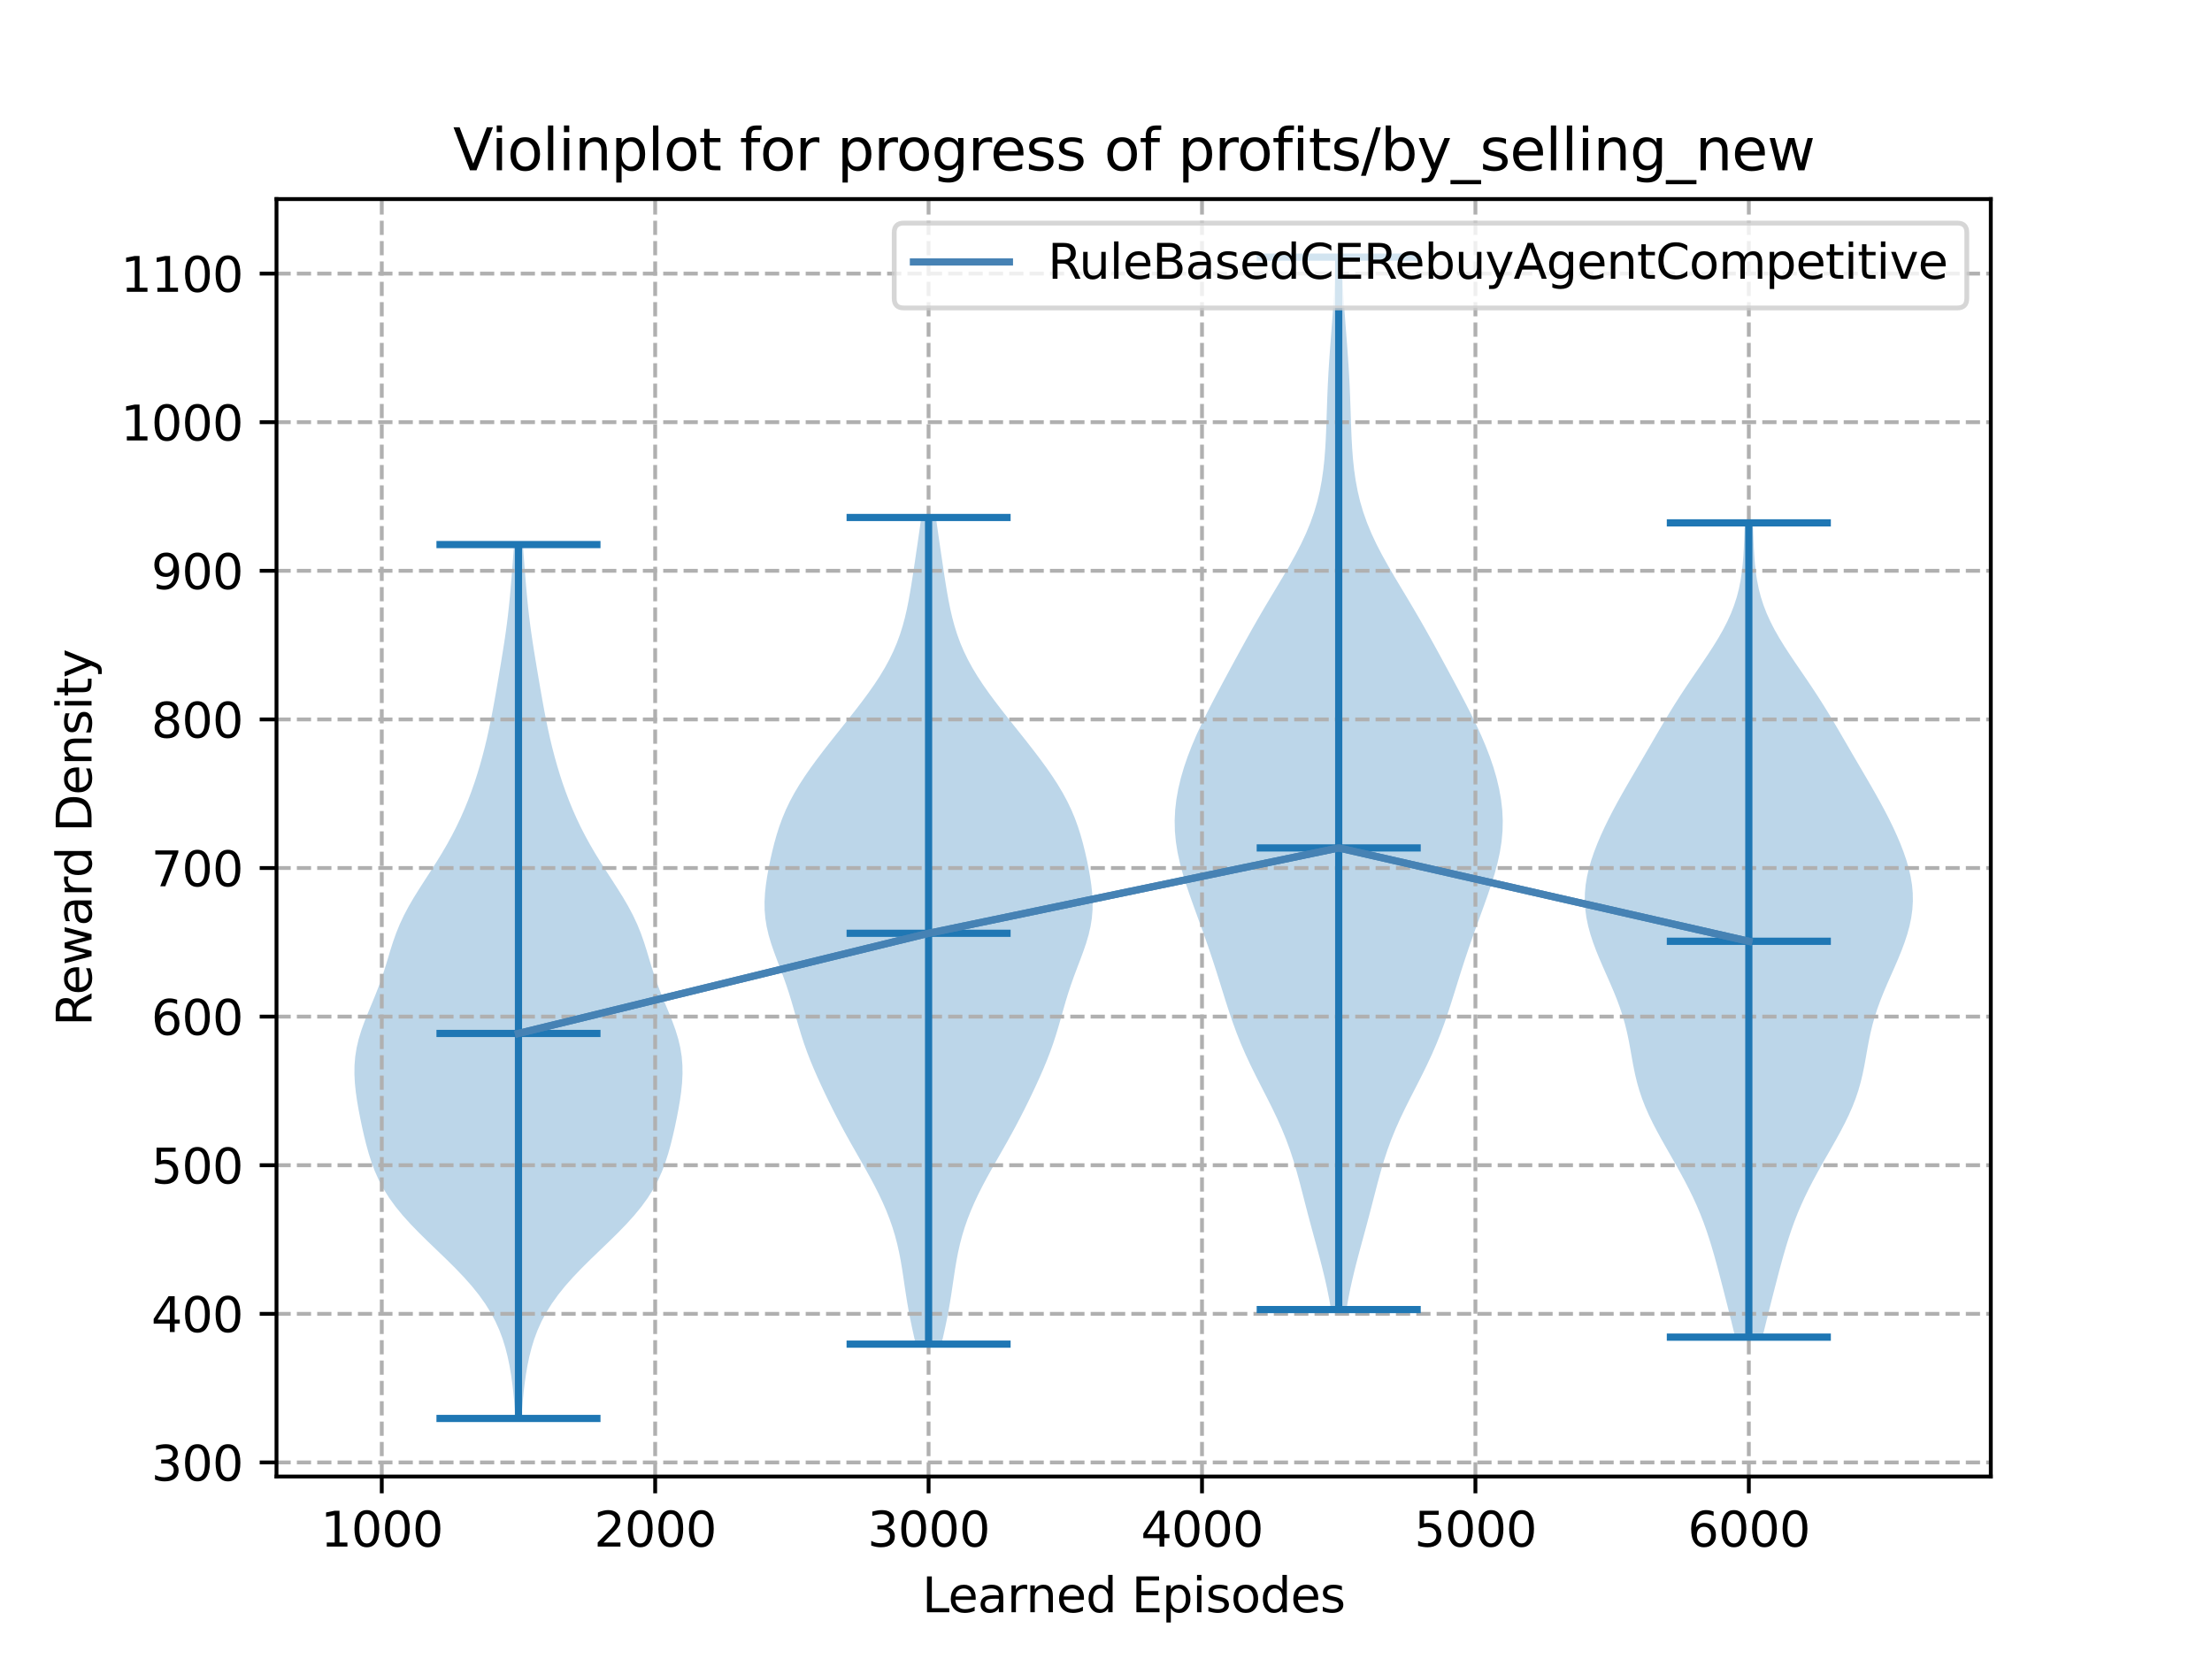 <?xml version="1.0" encoding="utf-8" standalone="no"?>
<!DOCTYPE svg PUBLIC "-//W3C//DTD SVG 1.1//EN"
  "http://www.w3.org/Graphics/SVG/1.1/DTD/svg11.dtd">
<svg xmlns:xlink="http://www.w3.org/1999/xlink" width="460.8pt" height="345.6pt" viewBox="0 0 460.8 345.6" xmlns="http://www.w3.org/2000/svg" version="1.1">
 <defs>
  <style type="text/css">*{stroke-linejoin: round; stroke-linecap: butt}</style>
 </defs>
 <g id="figure_1">
  <g id="patch_1">
   <path d="M 0 345.6 
L 460.8 345.6 
L 460.8 0 
L 0 0 
z
" style="fill: #ffffff"/>
  </g>
  <g id="axes_1">
   <g id="patch_2">
    <path d="M 57.6 307.584 
L 414.72 307.584 
L 414.72 41.472 
L 57.6 41.472 
z
" style="fill: #ffffff"/>
   </g>
   <g id="PolyCollection_1">
    <path d="M 108.624 295.488 
L 107.39 295.488 
L 107.26 293.649 
L 107.107 291.81 
L 106.925 289.971 
L 106.707 288.133 
L 106.446 286.294 
L 106.131 284.455 
L 105.748 282.616 
L 105.281 280.777 
L 104.713 278.938 
L 104.026 277.099 
L 103.199 275.261 
L 102.219 273.422 
L 101.073 271.583 
L 99.757 269.744 
L 98.277 267.905 
L 96.646 266.066 
L 94.888 264.227 
L 93.035 262.389 
L 91.13 260.55 
L 89.217 258.711 
L 87.344 256.872 
L 85.556 255.033 
L 83.893 253.194 
L 82.386 251.355 
L 81.053 249.517 
L 79.9 247.678 
L 78.92 245.839 
L 78.096 244 
L 77.404 242.161 
L 76.815 240.322 
L 76.305 238.483 
L 75.849 236.645 
L 75.432 234.806 
L 75.047 232.967 
L 74.692 231.128 
L 74.377 229.289 
L 74.116 227.45 
L 73.927 225.611 
L 73.833 223.773 
L 73.852 221.934 
L 74.003 220.095 
L 74.295 218.256 
L 74.729 216.417 
L 75.291 214.578 
L 75.958 212.739 
L 76.695 210.901 
L 77.461 209.062 
L 78.217 207.223 
L 78.931 205.384 
L 79.587 203.545 
L 80.186 201.706 
L 80.745 199.867 
L 81.298 198.029 
L 81.882 196.19 
L 82.535 194.351 
L 83.286 192.512 
L 84.149 190.673 
L 85.123 188.834 
L 86.194 186.995 
L 87.337 185.157 
L 88.519 183.318 
L 89.71 181.479 
L 90.883 179.64 
L 92.014 177.801 
L 93.089 175.962 
L 94.1 174.123 
L 95.043 172.285 
L 95.919 170.446 
L 96.731 168.607 
L 97.483 166.768 
L 98.179 164.929 
L 98.824 163.09 
L 99.423 161.251 
L 99.978 159.413 
L 100.493 157.574 
L 100.97 155.735 
L 101.413 153.896 
L 101.823 152.057 
L 102.205 150.218 
L 102.564 148.379 
L 102.904 146.541 
L 103.232 144.702 
L 103.551 142.863 
L 103.865 141.024 
L 104.176 139.185 
L 104.482 137.346 
L 104.781 135.507 
L 105.068 133.669 
L 105.339 131.83 
L 105.589 129.991 
L 105.816 128.152 
L 106.02 126.313 
L 106.204 124.474 
L 106.37 122.635 
L 106.525 120.797 
L 106.671 118.958 
L 106.814 117.119 
L 106.955 115.28 
L 107.094 113.441 
L 108.92 113.441 
L 108.92 113.441 
L 109.059 115.28 
L 109.2 117.119 
L 109.343 118.958 
L 109.489 120.797 
L 109.643 122.635 
L 109.81 124.474 
L 109.993 126.313 
L 110.198 128.152 
L 110.425 129.991 
L 110.675 131.83 
L 110.946 133.669 
L 111.233 135.507 
L 111.532 137.346 
L 111.838 139.185 
L 112.149 141.024 
L 112.463 142.863 
L 112.782 144.702 
L 113.11 146.541 
L 113.45 148.379 
L 113.809 150.218 
L 114.191 152.057 
L 114.601 153.896 
L 115.044 155.735 
L 115.521 157.574 
L 116.036 159.413 
L 116.591 161.251 
L 117.189 163.09 
L 117.835 164.929 
L 118.531 166.768 
L 119.283 168.607 
L 120.095 170.446 
L 120.971 172.285 
L 121.914 174.123 
L 122.925 175.962 
L 124 177.801 
L 125.131 179.64 
L 126.303 181.479 
L 127.495 183.318 
L 128.677 185.157 
L 129.82 186.995 
L 130.891 188.834 
L 131.865 190.673 
L 132.728 192.512 
L 133.479 194.351 
L 134.132 196.19 
L 134.716 198.029 
L 135.268 199.867 
L 135.828 201.706 
L 136.427 203.545 
L 137.083 205.384 
L 137.797 207.223 
L 138.553 209.062 
L 139.319 210.901 
L 140.056 212.739 
L 140.723 214.578 
L 141.285 216.417 
L 141.719 218.256 
L 142.011 220.095 
L 142.161 221.934 
L 142.181 223.773 
L 142.086 225.611 
L 141.898 227.45 
L 141.637 229.289 
L 141.322 231.128 
L 140.967 232.967 
L 140.582 234.806 
L 140.165 236.645 
L 139.709 238.483 
L 139.198 240.322 
L 138.61 242.161 
L 137.918 244 
L 137.094 245.839 
L 136.114 247.678 
L 134.961 249.517 
L 133.628 251.355 
L 132.121 253.194 
L 130.458 255.033 
L 128.67 256.872 
L 126.797 258.711 
L 124.884 260.55 
L 122.978 262.389 
L 121.126 264.227 
L 119.368 266.066 
L 117.737 267.905 
L 116.256 269.744 
L 114.941 271.583 
L 113.795 273.422 
L 112.814 275.261 
L 111.988 277.099 
L 111.3 278.938 
L 110.733 280.777 
L 110.266 282.616 
L 109.883 284.455 
L 109.568 286.294 
L 109.306 288.133 
L 109.089 289.971 
L 108.907 291.81 
L 108.754 293.649 
L 108.624 295.488 
z
" clip-path="url(#p9220937cbc)" style="fill: #1f77b4; fill-opacity: 0.3"/>
   </g>
   <g id="PolyCollection_2">
    <path d="M 196.127 280.003 
L 190.757 280.003 
L 190.366 278.264 
L 189.983 276.524 
L 189.622 274.785 
L 189.287 273.046 
L 188.982 271.306 
L 188.703 269.567 
L 188.443 267.827 
L 188.188 266.088 
L 187.923 264.349 
L 187.631 262.609 
L 187.295 260.87 
L 186.903 259.13 
L 186.444 257.391 
L 185.911 255.652 
L 185.303 253.912 
L 184.619 252.173 
L 183.863 250.433 
L 183.041 248.694 
L 182.161 246.955 
L 181.232 245.215 
L 180.267 243.476 
L 179.281 241.736 
L 178.288 239.997 
L 177.301 238.258 
L 176.331 236.518 
L 175.385 234.779 
L 174.467 233.039 
L 173.577 231.3 
L 172.713 229.561 
L 171.872 227.821 
L 171.055 226.082 
L 170.263 224.342 
L 169.504 222.603 
L 168.784 220.864 
L 168.112 219.124 
L 167.492 217.385 
L 166.923 215.645 
L 166.397 213.906 
L 165.899 212.167 
L 165.41 210.427 
L 164.908 208.688 
L 164.376 206.949 
L 163.803 205.209 
L 163.185 203.47 
L 162.535 201.73 
L 161.872 199.991 
L 161.226 198.252 
L 160.629 196.512 
L 160.115 194.773 
L 159.711 193.033 
L 159.433 191.294 
L 159.287 189.555 
L 159.268 187.815 
L 159.362 186.076 
L 159.549 184.336 
L 159.807 182.597 
L 160.119 180.858 
L 160.474 179.118 
L 160.866 177.379 
L 161.301 175.639 
L 161.789 173.9 
L 162.344 172.161 
L 162.981 170.421 
L 163.712 168.682 
L 164.544 166.942 
L 165.481 165.203 
L 166.517 163.464 
L 167.644 161.724 
L 168.849 159.985 
L 170.118 158.245 
L 171.437 156.506 
L 172.79 154.767 
L 174.166 153.027 
L 175.552 151.288 
L 176.934 149.548 
L 178.299 147.809 
L 179.631 146.07 
L 180.916 144.33 
L 182.137 142.591 
L 183.278 140.851 
L 184.326 139.112 
L 185.274 137.373 
L 186.116 135.633 
L 186.852 133.894 
L 187.49 132.154 
L 188.037 130.415 
L 188.505 128.676 
L 188.909 126.936 
L 189.261 125.197 
L 189.576 123.458 
L 189.865 121.718 
L 190.138 119.979 
L 190.401 118.239 
L 190.66 116.5 
L 190.916 114.761 
L 191.172 113.021 
L 191.424 111.282 
L 191.673 109.542 
L 191.913 107.803 
L 194.971 107.803 
L 194.971 107.803 
L 195.212 109.542 
L 195.46 111.282 
L 195.713 113.021 
L 195.968 114.761 
L 196.225 116.5 
L 196.484 118.239 
L 196.747 119.979 
L 197.019 121.718 
L 197.308 123.458 
L 197.623 125.197 
L 197.976 126.936 
L 198.38 128.676 
L 198.848 130.415 
L 199.395 132.154 
L 200.032 133.894 
L 200.769 135.633 
L 201.611 137.373 
L 202.558 139.112 
L 203.607 140.851 
L 204.748 142.591 
L 205.968 144.33 
L 207.253 146.07 
L 208.586 147.809 
L 209.951 149.548 
L 211.333 151.288 
L 212.718 153.027 
L 214.094 154.767 
L 215.448 156.506 
L 216.766 158.245 
L 218.036 159.985 
L 219.241 161.724 
L 220.368 163.464 
L 221.404 165.203 
L 222.34 166.942 
L 223.173 168.682 
L 223.904 170.421 
L 224.54 172.161 
L 225.095 173.9 
L 225.583 175.639 
L 226.018 177.379 
L 226.411 179.118 
L 226.765 180.858 
L 227.077 182.597 
L 227.336 184.336 
L 227.523 186.076 
L 227.616 187.815 
L 227.598 189.555 
L 227.452 191.294 
L 227.174 193.033 
L 226.769 194.773 
L 226.255 196.512 
L 225.659 198.252 
L 225.013 199.991 
L 224.35 201.73 
L 223.699 203.47 
L 223.082 205.209 
L 222.508 206.949 
L 221.976 208.688 
L 221.475 210.427 
L 220.986 212.167 
L 220.488 213.906 
L 219.962 215.645 
L 219.392 217.385 
L 218.772 219.124 
L 218.1 220.864 
L 217.381 222.603 
L 216.621 224.342 
L 215.83 226.082 
L 215.012 227.821 
L 214.172 229.561 
L 213.307 231.3 
L 212.417 233.039 
L 211.5 234.779 
L 210.554 236.518 
L 209.584 238.258 
L 208.597 239.997 
L 207.603 241.736 
L 206.617 243.476 
L 205.653 245.215 
L 204.724 246.955 
L 203.843 248.694 
L 203.021 250.433 
L 202.265 252.173 
L 201.582 253.912 
L 200.973 255.652 
L 200.441 257.391 
L 199.982 259.13 
L 199.589 260.87 
L 199.254 262.609 
L 198.961 264.349 
L 198.696 266.088 
L 198.441 267.827 
L 198.181 269.567 
L 197.903 271.306 
L 197.598 273.046 
L 197.263 274.785 
L 196.901 276.524 
L 196.519 278.264 
L 196.127 280.003 
z
" clip-path="url(#p9220937cbc)" style="fill: #1f77b4; fill-opacity: 0.3"/>
   </g>
   <g id="PolyCollection_3">
    <path d="M 280.476 272.803 
L 277.28 272.803 
L 276.889 270.589 
L 276.444 268.374 
L 275.948 266.16 
L 275.408 263.945 
L 274.834 261.731 
L 274.238 259.516 
L 273.633 257.302 
L 273.033 255.087 
L 272.444 252.873 
L 271.868 250.658 
L 271.298 248.444 
L 270.72 246.229 
L 270.114 244.015 
L 269.458 241.8 
L 268.732 239.586 
L 267.921 237.371 
L 267.018 235.157 
L 266.028 232.942 
L 264.966 230.728 
L 263.853 228.513 
L 262.718 226.299 
L 261.593 224.084 
L 260.503 221.87 
L 259.471 219.655 
L 258.51 217.441 
L 257.625 215.226 
L 256.81 213.012 
L 256.053 210.797 
L 255.337 208.583 
L 254.644 206.368 
L 253.955 204.154 
L 253.255 201.939 
L 252.535 199.725 
L 251.789 197.51 
L 251.018 195.296 
L 250.225 193.081 
L 249.42 190.867 
L 248.615 188.652 
L 247.828 186.438 
L 247.08 184.223 
L 246.395 182.009 
L 245.797 179.794 
L 245.311 177.58 
L 244.959 175.365 
L 244.753 173.151 
L 244.704 170.936 
L 244.81 168.722 
L 245.066 166.507 
L 245.464 164.293 
L 245.991 162.078 
L 246.638 159.864 
L 247.394 157.649 
L 248.249 155.435 
L 249.192 153.22 
L 250.21 151.006 
L 251.291 148.791 
L 252.42 146.577 
L 253.58 144.362 
L 254.761 142.148 
L 255.953 139.933 
L 257.152 137.719 
L 258.359 135.504 
L 259.578 133.29 
L 260.817 131.075 
L 262.081 128.861 
L 263.374 126.646 
L 264.691 124.432 
L 266.02 122.217 
L 267.342 120.003 
L 268.633 117.788 
L 269.866 115.574 
L 271.013 113.359 
L 272.052 111.145 
L 272.968 108.93 
L 273.753 106.716 
L 274.406 104.501 
L 274.935 102.287 
L 275.35 100.072 
L 275.667 97.858 
L 275.903 95.643 
L 276.073 93.429 
L 276.196 91.214 
L 276.287 89 
L 276.362 86.785 
L 276.434 84.571 
L 276.514 82.356 
L 276.609 80.142 
L 276.724 77.927 
L 276.859 75.713 
L 277.011 73.498 
L 277.175 71.284 
L 277.346 69.069 
L 277.516 66.855 
L 277.68 64.64 
L 277.834 62.426 
L 277.975 60.211 
L 278.103 57.997 
L 278.218 55.782 
L 278.32 53.568 
L 279.436 53.568 
L 279.436 53.568 
L 279.538 55.782 
L 279.652 57.997 
L 279.78 60.211 
L 279.922 62.426 
L 280.076 64.64 
L 280.24 66.855 
L 280.41 69.069 
L 280.58 71.284 
L 280.744 73.498 
L 280.896 75.713 
L 281.031 77.927 
L 281.146 80.142 
L 281.241 82.356 
L 281.321 84.571 
L 281.393 86.785 
L 281.468 89 
L 281.56 91.214 
L 281.682 93.429 
L 281.853 95.643 
L 282.088 97.858 
L 282.405 100.072 
L 282.821 102.287 
L 283.349 104.501 
L 284.003 106.716 
L 284.787 108.93 
L 285.703 111.145 
L 286.743 113.359 
L 287.89 115.574 
L 289.122 117.788 
L 290.413 120.003 
L 291.736 122.217 
L 293.065 124.432 
L 294.381 126.646 
L 295.674 128.861 
L 296.939 131.075 
L 298.178 133.29 
L 299.397 135.504 
L 300.603 137.719 
L 301.802 139.933 
L 302.994 142.148 
L 304.175 144.362 
L 305.336 146.577 
L 306.464 148.791 
L 307.545 151.006 
L 308.564 153.22 
L 309.506 155.435 
L 310.361 157.649 
L 311.117 159.864 
L 311.764 162.078 
L 312.292 164.293 
L 312.689 166.507 
L 312.946 168.722 
L 313.052 170.936 
L 313.002 173.151 
L 312.797 175.365 
L 312.444 177.58 
L 311.958 179.794 
L 311.361 182.009 
L 310.675 184.223 
L 309.927 186.438 
L 309.14 188.652 
L 308.336 190.867 
L 307.53 193.081 
L 306.738 195.296 
L 305.966 197.51 
L 305.22 199.725 
L 304.5 201.939 
L 303.801 204.154 
L 303.112 206.368 
L 302.418 208.583 
L 301.702 210.797 
L 300.946 213.012 
L 300.131 215.226 
L 299.245 217.441 
L 298.285 219.655 
L 297.253 221.87 
L 296.163 224.084 
L 295.037 226.299 
L 293.903 228.513 
L 292.79 230.728 
L 291.727 232.942 
L 290.737 235.157 
L 289.834 237.371 
L 289.023 239.586 
L 288.297 241.8 
L 287.641 244.015 
L 287.036 246.229 
L 286.458 248.444 
L 285.887 250.658 
L 285.311 252.873 
L 284.722 255.087 
L 284.122 257.302 
L 283.518 259.516 
L 282.922 261.731 
L 282.347 263.945 
L 281.807 266.16 
L 281.311 268.374 
L 280.866 270.589 
L 280.476 272.803 
z
" clip-path="url(#p9220937cbc)" style="fill: #1f77b4; fill-opacity: 0.3"/>
   </g>
   <g id="PolyCollection_4">
    <path d="M 367.158 278.55 
L 361.468 278.55 
L 361.057 276.837 
L 360.636 275.123 
L 360.208 273.41 
L 359.775 271.697 
L 359.339 269.983 
L 358.901 268.27 
L 358.457 266.556 
L 358.007 264.843 
L 357.545 263.13 
L 357.068 261.416 
L 356.567 259.703 
L 356.036 257.989 
L 355.467 256.276 
L 354.851 254.563 
L 354.183 252.849 
L 353.459 251.136 
L 352.678 249.422 
L 351.843 247.709 
L 350.958 245.996 
L 350.033 244.282 
L 349.077 242.569 
L 348.103 240.855 
L 347.124 239.142 
L 346.157 237.429 
L 345.219 235.715 
L 344.325 234.002 
L 343.494 232.288 
L 342.74 230.575 
L 342.072 228.862 
L 341.495 227.148 
L 341.008 225.435 
L 340.598 223.721 
L 340.249 222.008 
L 339.937 220.295 
L 339.635 218.581 
L 339.317 216.868 
L 338.959 215.154 
L 338.543 213.441 
L 338.057 211.728 
L 337.497 210.014 
L 336.867 208.301 
L 336.179 206.587 
L 335.448 204.874 
L 334.694 203.161 
L 333.936 201.447 
L 333.198 199.734 
L 332.499 198.02 
L 331.86 196.307 
L 331.299 194.594 
L 330.834 192.88 
L 330.478 191.167 
L 330.244 189.453 
L 330.139 187.74 
L 330.166 186.027 
L 330.324 184.313 
L 330.605 182.6 
L 331.001 180.886 
L 331.499 179.173 
L 332.086 177.46 
L 332.749 175.746 
L 333.478 174.033 
L 334.264 172.319 
L 335.102 170.606 
L 335.984 168.893 
L 336.905 167.179 
L 337.859 165.466 
L 338.837 163.752 
L 339.832 162.039 
L 340.834 160.326 
L 341.837 158.612 
L 342.837 156.899 
L 343.833 155.185 
L 344.827 153.472 
L 345.826 151.759 
L 346.839 150.045 
L 347.873 148.332 
L 348.935 146.618 
L 350.03 144.905 
L 351.157 143.192 
L 352.31 141.478 
L 353.479 139.765 
L 354.648 138.051 
L 355.799 136.338 
L 356.911 134.625 
L 357.965 132.911 
L 358.941 131.198 
L 359.822 129.484 
L 360.598 127.771 
L 361.26 126.058 
L 361.81 124.344 
L 362.252 122.631 
L 362.594 120.917 
L 362.852 119.204 
L 363.039 117.491 
L 363.174 115.777 
L 363.273 114.064 
L 363.351 112.35 
L 363.418 110.637 
L 363.485 108.924 
L 365.141 108.924 
L 365.141 108.924 
L 365.208 110.637 
L 365.276 112.35 
L 365.353 114.064 
L 365.452 115.777 
L 365.587 117.491 
L 365.775 119.204 
L 366.032 120.917 
L 366.375 122.631 
L 366.816 124.344 
L 367.366 126.058 
L 368.029 127.771 
L 368.804 129.484 
L 369.685 131.198 
L 370.661 132.911 
L 371.715 134.625 
L 372.827 136.338 
L 373.979 138.051 
L 375.148 139.765 
L 376.316 141.478 
L 377.469 143.192 
L 378.596 144.905 
L 379.691 146.618 
L 380.753 148.332 
L 381.787 150.045 
L 382.8 151.759 
L 383.799 153.472 
L 384.794 155.185 
L 385.789 156.899 
L 386.789 158.612 
L 387.792 160.326 
L 388.795 162.039 
L 389.789 163.752 
L 390.767 165.466 
L 391.721 167.179 
L 392.642 168.893 
L 393.524 170.606 
L 394.362 172.319 
L 395.148 174.033 
L 395.877 175.746 
L 396.541 177.46 
L 397.127 179.173 
L 397.625 180.886 
L 398.021 182.6 
L 398.303 184.313 
L 398.46 186.027 
L 398.487 187.74 
L 398.382 189.453 
L 398.148 191.167 
L 397.793 192.88 
L 397.327 194.594 
L 396.766 196.307 
L 396.127 198.02 
L 395.428 199.734 
L 394.69 201.447 
L 393.932 203.161 
L 393.178 204.874 
L 392.447 206.587 
L 391.759 208.301 
L 391.129 210.014 
L 390.57 211.728 
L 390.083 213.441 
L 389.667 215.154 
L 389.309 216.868 
L 388.991 218.581 
L 388.689 220.295 
L 388.377 222.008 
L 388.028 223.721 
L 387.618 225.435 
L 387.131 227.148 
L 386.554 228.862 
L 385.887 230.575 
L 385.132 232.288 
L 384.301 234.002 
L 383.408 235.715 
L 382.469 237.429 
L 381.502 239.142 
L 380.524 240.855 
L 379.549 242.569 
L 378.593 244.282 
L 377.668 245.996 
L 376.783 247.709 
L 375.948 249.422 
L 375.167 251.136 
L 374.443 252.849 
L 373.775 254.563 
L 373.159 256.276 
L 372.59 257.989 
L 372.059 259.703 
L 371.558 261.416 
L 371.081 263.13 
L 370.619 264.843 
L 370.169 266.556 
L 369.726 268.27 
L 369.287 269.983 
L 368.851 271.697 
L 368.419 273.41 
L 367.99 275.123 
L 367.569 276.837 
L 367.158 278.55 
z
" clip-path="url(#p9220937cbc)" style="fill: #1f77b4; fill-opacity: 0.3"/>
   </g>
   <g id="matplotlib.axis_1">
    <g id="xtick_1">
     <g id="line2d_1">
      <path d="M 79.528 307.584 
L 79.528 41.472 
" clip-path="url(#p9220937cbc)" style="fill: none; stroke-dasharray: 2.96,1.28; stroke-dashoffset: 0; stroke: #b0b0b0; stroke-width: 0.8"/>
     </g>
     <g id="line2d_2">
      <defs>
       <path id="m59ec4fd72f" d="M 0 0 
L 0 3.5 
" style="stroke: #000000; stroke-width: 0.8"/>
      </defs>
      <g>
       <use xlink:href="#m59ec4fd72f" x="79.528" y="307.584" style="stroke: #000000; stroke-width: 0.8"/>
      </g>
     </g>
     <g id="text_1">
      <!-- 1000 -->
      <g transform="translate(66.803 322.182)scale(0.1 -0.1)">
       <defs>
        <path id="DejaVuSans-31" d="M 794 531 
L 1825 531 
L 1825 4091 
L 703 3866 
L 703 4441 
L 1819 4666 
L 2450 4666 
L 2450 531 
L 3481 531 
L 3481 0 
L 794 0 
L 794 531 
z
" transform="scale(0.016)"/>
        <path id="DejaVuSans-30" d="M 2034 4250 
Q 1547 4250 1301 3770 
Q 1056 3291 1056 2328 
Q 1056 1369 1301 889 
Q 1547 409 2034 409 
Q 2525 409 2770 889 
Q 3016 1369 3016 2328 
Q 3016 3291 2770 3770 
Q 2525 4250 2034 4250 
z
M 2034 4750 
Q 2819 4750 3233 4129 
Q 3647 3509 3647 2328 
Q 3647 1150 3233 529 
Q 2819 -91 2034 -91 
Q 1250 -91 836 529 
Q 422 1150 422 2328 
Q 422 3509 836 4129 
Q 1250 4750 2034 4750 
z
" transform="scale(0.016)"/>
       </defs>
       <use xlink:href="#DejaVuSans-31"/>
       <use xlink:href="#DejaVuSans-30" x="63.623"/>
       <use xlink:href="#DejaVuSans-30" x="127.246"/>
       <use xlink:href="#DejaVuSans-30" x="190.869"/>
      </g>
     </g>
    </g>
    <g id="xtick_2">
     <g id="line2d_3">
      <path d="M 136.485 307.584 
L 136.485 41.472 
" clip-path="url(#p9220937cbc)" style="fill: none; stroke-dasharray: 2.96,1.28; stroke-dashoffset: 0; stroke: #b0b0b0; stroke-width: 0.8"/>
     </g>
     <g id="line2d_4">
      <g>
       <use xlink:href="#m59ec4fd72f" x="136.485" y="307.584" style="stroke: #000000; stroke-width: 0.8"/>
      </g>
     </g>
     <g id="text_2">
      <!-- 2000 -->
      <g transform="translate(123.76 322.182)scale(0.1 -0.1)">
       <defs>
        <path id="DejaVuSans-32" d="M 1228 531 
L 3431 531 
L 3431 0 
L 469 0 
L 469 531 
Q 828 903 1448 1529 
Q 2069 2156 2228 2338 
Q 2531 2678 2651 2914 
Q 2772 3150 2772 3378 
Q 2772 3750 2511 3984 
Q 2250 4219 1831 4219 
Q 1534 4219 1204 4116 
Q 875 4013 500 3803 
L 500 4441 
Q 881 4594 1212 4672 
Q 1544 4750 1819 4750 
Q 2544 4750 2975 4387 
Q 3406 4025 3406 3419 
Q 3406 3131 3298 2873 
Q 3191 2616 2906 2266 
Q 2828 2175 2409 1742 
Q 1991 1309 1228 531 
z
" transform="scale(0.016)"/>
       </defs>
       <use xlink:href="#DejaVuSans-32"/>
       <use xlink:href="#DejaVuSans-30" x="63.623"/>
       <use xlink:href="#DejaVuSans-30" x="127.246"/>
       <use xlink:href="#DejaVuSans-30" x="190.869"/>
      </g>
     </g>
    </g>
    <g id="xtick_3">
     <g id="line2d_5">
      <path d="M 193.442 307.584 
L 193.442 41.472 
" clip-path="url(#p9220937cbc)" style="fill: none; stroke-dasharray: 2.96,1.28; stroke-dashoffset: 0; stroke: #b0b0b0; stroke-width: 0.8"/>
     </g>
     <g id="line2d_6">
      <g>
       <use xlink:href="#m59ec4fd72f" x="193.442" y="307.584" style="stroke: #000000; stroke-width: 0.8"/>
      </g>
     </g>
     <g id="text_3">
      <!-- 3000 -->
      <g transform="translate(180.717 322.182)scale(0.1 -0.1)">
       <defs>
        <path id="DejaVuSans-33" d="M 2597 2516 
Q 3050 2419 3304 2112 
Q 3559 1806 3559 1356 
Q 3559 666 3084 287 
Q 2609 -91 1734 -91 
Q 1441 -91 1130 -33 
Q 819 25 488 141 
L 488 750 
Q 750 597 1062 519 
Q 1375 441 1716 441 
Q 2309 441 2620 675 
Q 2931 909 2931 1356 
Q 2931 1769 2642 2001 
Q 2353 2234 1838 2234 
L 1294 2234 
L 1294 2753 
L 1863 2753 
Q 2328 2753 2575 2939 
Q 2822 3125 2822 3475 
Q 2822 3834 2567 4026 
Q 2313 4219 1838 4219 
Q 1578 4219 1281 4162 
Q 984 4106 628 3988 
L 628 4550 
Q 988 4650 1302 4700 
Q 1616 4750 1894 4750 
Q 2613 4750 3031 4423 
Q 3450 4097 3450 3541 
Q 3450 3153 3228 2886 
Q 3006 2619 2597 2516 
z
" transform="scale(0.016)"/>
       </defs>
       <use xlink:href="#DejaVuSans-33"/>
       <use xlink:href="#DejaVuSans-30" x="63.623"/>
       <use xlink:href="#DejaVuSans-30" x="127.246"/>
       <use xlink:href="#DejaVuSans-30" x="190.869"/>
      </g>
     </g>
    </g>
    <g id="xtick_4">
     <g id="line2d_7">
      <path d="M 250.399 307.584 
L 250.399 41.472 
" clip-path="url(#p9220937cbc)" style="fill: none; stroke-dasharray: 2.96,1.28; stroke-dashoffset: 0; stroke: #b0b0b0; stroke-width: 0.8"/>
     </g>
     <g id="line2d_8">
      <g>
       <use xlink:href="#m59ec4fd72f" x="250.399" y="307.584" style="stroke: #000000; stroke-width: 0.8"/>
      </g>
     </g>
     <g id="text_4">
      <!-- 4000 -->
      <g transform="translate(237.674 322.182)scale(0.1 -0.1)">
       <defs>
        <path id="DejaVuSans-34" d="M 2419 4116 
L 825 1625 
L 2419 1625 
L 2419 4116 
z
M 2253 4666 
L 3047 4666 
L 3047 1625 
L 3713 1625 
L 3713 1100 
L 3047 1100 
L 3047 0 
L 2419 0 
L 2419 1100 
L 313 1100 
L 313 1709 
L 2253 4666 
z
" transform="scale(0.016)"/>
       </defs>
       <use xlink:href="#DejaVuSans-34"/>
       <use xlink:href="#DejaVuSans-30" x="63.623"/>
       <use xlink:href="#DejaVuSans-30" x="127.246"/>
       <use xlink:href="#DejaVuSans-30" x="190.869"/>
      </g>
     </g>
    </g>
    <g id="xtick_5">
     <g id="line2d_9">
      <path d="M 307.356 307.584 
L 307.356 41.472 
" clip-path="url(#p9220937cbc)" style="fill: none; stroke-dasharray: 2.96,1.28; stroke-dashoffset: 0; stroke: #b0b0b0; stroke-width: 0.8"/>
     </g>
     <g id="line2d_10">
      <g>
       <use xlink:href="#m59ec4fd72f" x="307.356" y="307.584" style="stroke: #000000; stroke-width: 0.8"/>
      </g>
     </g>
     <g id="text_5">
      <!-- 5000 -->
      <g transform="translate(294.631 322.182)scale(0.1 -0.1)">
       <defs>
        <path id="DejaVuSans-35" d="M 691 4666 
L 3169 4666 
L 3169 4134 
L 1269 4134 
L 1269 2991 
Q 1406 3038 1543 3061 
Q 1681 3084 1819 3084 
Q 2600 3084 3056 2656 
Q 3513 2228 3513 1497 
Q 3513 744 3044 326 
Q 2575 -91 1722 -91 
Q 1428 -91 1123 -41 
Q 819 9 494 109 
L 494 744 
Q 775 591 1075 516 
Q 1375 441 1709 441 
Q 2250 441 2565 725 
Q 2881 1009 2881 1497 
Q 2881 1984 2565 2268 
Q 2250 2553 1709 2553 
Q 1456 2553 1204 2497 
Q 953 2441 691 2322 
L 691 4666 
z
" transform="scale(0.016)"/>
       </defs>
       <use xlink:href="#DejaVuSans-35"/>
       <use xlink:href="#DejaVuSans-30" x="63.623"/>
       <use xlink:href="#DejaVuSans-30" x="127.246"/>
       <use xlink:href="#DejaVuSans-30" x="190.869"/>
      </g>
     </g>
    </g>
    <g id="xtick_6">
     <g id="line2d_11">
      <path d="M 364.313 307.584 
L 364.313 41.472 
" clip-path="url(#p9220937cbc)" style="fill: none; stroke-dasharray: 2.96,1.28; stroke-dashoffset: 0; stroke: #b0b0b0; stroke-width: 0.8"/>
     </g>
     <g id="line2d_12">
      <g>
       <use xlink:href="#m59ec4fd72f" x="364.313" y="307.584" style="stroke: #000000; stroke-width: 0.8"/>
      </g>
     </g>
     <g id="text_6">
      <!-- 6000 -->
      <g transform="translate(351.588 322.182)scale(0.1 -0.1)">
       <defs>
        <path id="DejaVuSans-36" d="M 2113 2584 
Q 1688 2584 1439 2293 
Q 1191 2003 1191 1497 
Q 1191 994 1439 701 
Q 1688 409 2113 409 
Q 2538 409 2786 701 
Q 3034 994 3034 1497 
Q 3034 2003 2786 2293 
Q 2538 2584 2113 2584 
z
M 3366 4563 
L 3366 3988 
Q 3128 4100 2886 4159 
Q 2644 4219 2406 4219 
Q 1781 4219 1451 3797 
Q 1122 3375 1075 2522 
Q 1259 2794 1537 2939 
Q 1816 3084 2150 3084 
Q 2853 3084 3261 2657 
Q 3669 2231 3669 1497 
Q 3669 778 3244 343 
Q 2819 -91 2113 -91 
Q 1303 -91 875 529 
Q 447 1150 447 2328 
Q 447 3434 972 4092 
Q 1497 4750 2381 4750 
Q 2619 4750 2861 4703 
Q 3103 4656 3366 4563 
z
" transform="scale(0.016)"/>
       </defs>
       <use xlink:href="#DejaVuSans-36"/>
       <use xlink:href="#DejaVuSans-30" x="63.623"/>
       <use xlink:href="#DejaVuSans-30" x="127.246"/>
       <use xlink:href="#DejaVuSans-30" x="190.869"/>
      </g>
     </g>
    </g>
    <g id="text_7">
     <!-- Learned Episodes -->
     <g transform="translate(192.102 335.861)scale(0.1 -0.1)">
      <defs>
       <path id="DejaVuSans-4c" d="M 628 4666 
L 1259 4666 
L 1259 531 
L 3531 531 
L 3531 0 
L 628 0 
L 628 4666 
z
" transform="scale(0.016)"/>
       <path id="DejaVuSans-65" d="M 3597 1894 
L 3597 1613 
L 953 1613 
Q 991 1019 1311 708 
Q 1631 397 2203 397 
Q 2534 397 2845 478 
Q 3156 559 3463 722 
L 3463 178 
Q 3153 47 2828 -22 
Q 2503 -91 2169 -91 
Q 1331 -91 842 396 
Q 353 884 353 1716 
Q 353 2575 817 3079 
Q 1281 3584 2069 3584 
Q 2775 3584 3186 3129 
Q 3597 2675 3597 1894 
z
M 3022 2063 
Q 3016 2534 2758 2815 
Q 2500 3097 2075 3097 
Q 1594 3097 1305 2825 
Q 1016 2553 972 2059 
L 3022 2063 
z
" transform="scale(0.016)"/>
       <path id="DejaVuSans-61" d="M 2194 1759 
Q 1497 1759 1228 1600 
Q 959 1441 959 1056 
Q 959 750 1161 570 
Q 1363 391 1709 391 
Q 2188 391 2477 730 
Q 2766 1069 2766 1631 
L 2766 1759 
L 2194 1759 
z
M 3341 1997 
L 3341 0 
L 2766 0 
L 2766 531 
Q 2569 213 2275 61 
Q 1981 -91 1556 -91 
Q 1019 -91 701 211 
Q 384 513 384 1019 
Q 384 1609 779 1909 
Q 1175 2209 1959 2209 
L 2766 2209 
L 2766 2266 
Q 2766 2663 2505 2880 
Q 2244 3097 1772 3097 
Q 1472 3097 1187 3025 
Q 903 2953 641 2809 
L 641 3341 
Q 956 3463 1253 3523 
Q 1550 3584 1831 3584 
Q 2591 3584 2966 3190 
Q 3341 2797 3341 1997 
z
" transform="scale(0.016)"/>
       <path id="DejaVuSans-72" d="M 2631 2963 
Q 2534 3019 2420 3045 
Q 2306 3072 2169 3072 
Q 1681 3072 1420 2755 
Q 1159 2438 1159 1844 
L 1159 0 
L 581 0 
L 581 3500 
L 1159 3500 
L 1159 2956 
Q 1341 3275 1631 3429 
Q 1922 3584 2338 3584 
Q 2397 3584 2469 3576 
Q 2541 3569 2628 3553 
L 2631 2963 
z
" transform="scale(0.016)"/>
       <path id="DejaVuSans-6e" d="M 3513 2113 
L 3513 0 
L 2938 0 
L 2938 2094 
Q 2938 2591 2744 2837 
Q 2550 3084 2163 3084 
Q 1697 3084 1428 2787 
Q 1159 2491 1159 1978 
L 1159 0 
L 581 0 
L 581 3500 
L 1159 3500 
L 1159 2956 
Q 1366 3272 1645 3428 
Q 1925 3584 2291 3584 
Q 2894 3584 3203 3211 
Q 3513 2838 3513 2113 
z
" transform="scale(0.016)"/>
       <path id="DejaVuSans-64" d="M 2906 2969 
L 2906 4863 
L 3481 4863 
L 3481 0 
L 2906 0 
L 2906 525 
Q 2725 213 2448 61 
Q 2172 -91 1784 -91 
Q 1150 -91 751 415 
Q 353 922 353 1747 
Q 353 2572 751 3078 
Q 1150 3584 1784 3584 
Q 2172 3584 2448 3432 
Q 2725 3281 2906 2969 
z
M 947 1747 
Q 947 1113 1208 752 
Q 1469 391 1925 391 
Q 2381 391 2643 752 
Q 2906 1113 2906 1747 
Q 2906 2381 2643 2742 
Q 2381 3103 1925 3103 
Q 1469 3103 1208 2742 
Q 947 2381 947 1747 
z
" transform="scale(0.016)"/>
       <path id="DejaVuSans-20" transform="scale(0.016)"/>
       <path id="DejaVuSans-45" d="M 628 4666 
L 3578 4666 
L 3578 4134 
L 1259 4134 
L 1259 2753 
L 3481 2753 
L 3481 2222 
L 1259 2222 
L 1259 531 
L 3634 531 
L 3634 0 
L 628 0 
L 628 4666 
z
" transform="scale(0.016)"/>
       <path id="DejaVuSans-70" d="M 1159 525 
L 1159 -1331 
L 581 -1331 
L 581 3500 
L 1159 3500 
L 1159 2969 
Q 1341 3281 1617 3432 
Q 1894 3584 2278 3584 
Q 2916 3584 3314 3078 
Q 3713 2572 3713 1747 
Q 3713 922 3314 415 
Q 2916 -91 2278 -91 
Q 1894 -91 1617 61 
Q 1341 213 1159 525 
z
M 3116 1747 
Q 3116 2381 2855 2742 
Q 2594 3103 2138 3103 
Q 1681 3103 1420 2742 
Q 1159 2381 1159 1747 
Q 1159 1113 1420 752 
Q 1681 391 2138 391 
Q 2594 391 2855 752 
Q 3116 1113 3116 1747 
z
" transform="scale(0.016)"/>
       <path id="DejaVuSans-69" d="M 603 3500 
L 1178 3500 
L 1178 0 
L 603 0 
L 603 3500 
z
M 603 4863 
L 1178 4863 
L 1178 4134 
L 603 4134 
L 603 4863 
z
" transform="scale(0.016)"/>
       <path id="DejaVuSans-73" d="M 2834 3397 
L 2834 2853 
Q 2591 2978 2328 3040 
Q 2066 3103 1784 3103 
Q 1356 3103 1142 2972 
Q 928 2841 928 2578 
Q 928 2378 1081 2264 
Q 1234 2150 1697 2047 
L 1894 2003 
Q 2506 1872 2764 1633 
Q 3022 1394 3022 966 
Q 3022 478 2636 193 
Q 2250 -91 1575 -91 
Q 1294 -91 989 -36 
Q 684 19 347 128 
L 347 722 
Q 666 556 975 473 
Q 1284 391 1588 391 
Q 1994 391 2212 530 
Q 2431 669 2431 922 
Q 2431 1156 2273 1281 
Q 2116 1406 1581 1522 
L 1381 1569 
Q 847 1681 609 1914 
Q 372 2147 372 2553 
Q 372 3047 722 3315 
Q 1072 3584 1716 3584 
Q 2034 3584 2315 3537 
Q 2597 3491 2834 3397 
z
" transform="scale(0.016)"/>
       <path id="DejaVuSans-6f" d="M 1959 3097 
Q 1497 3097 1228 2736 
Q 959 2375 959 1747 
Q 959 1119 1226 758 
Q 1494 397 1959 397 
Q 2419 397 2687 759 
Q 2956 1122 2956 1747 
Q 2956 2369 2687 2733 
Q 2419 3097 1959 3097 
z
M 1959 3584 
Q 2709 3584 3137 3096 
Q 3566 2609 3566 1747 
Q 3566 888 3137 398 
Q 2709 -91 1959 -91 
Q 1206 -91 779 398 
Q 353 888 353 1747 
Q 353 2609 779 3096 
Q 1206 3584 1959 3584 
z
" transform="scale(0.016)"/>
      </defs>
      <use xlink:href="#DejaVuSans-4c"/>
      <use xlink:href="#DejaVuSans-65" x="53.963"/>
      <use xlink:href="#DejaVuSans-61" x="115.486"/>
      <use xlink:href="#DejaVuSans-72" x="176.766"/>
      <use xlink:href="#DejaVuSans-6e" x="216.129"/>
      <use xlink:href="#DejaVuSans-65" x="279.508"/>
      <use xlink:href="#DejaVuSans-64" x="341.031"/>
      <use xlink:href="#DejaVuSans-20" x="404.508"/>
      <use xlink:href="#DejaVuSans-45" x="436.295"/>
      <use xlink:href="#DejaVuSans-70" x="499.479"/>
      <use xlink:href="#DejaVuSans-69" x="562.955"/>
      <use xlink:href="#DejaVuSans-73" x="590.738"/>
      <use xlink:href="#DejaVuSans-6f" x="642.838"/>
      <use xlink:href="#DejaVuSans-64" x="704.02"/>
      <use xlink:href="#DejaVuSans-65" x="767.496"/>
      <use xlink:href="#DejaVuSans-73" x="829.02"/>
     </g>
    </g>
   </g>
   <g id="matplotlib.axis_2">
    <g id="ytick_1">
     <g id="line2d_13">
      <path d="M 57.6 304.651 
L 414.72 304.651 
" clip-path="url(#p9220937cbc)" style="fill: none; stroke-dasharray: 2.96,1.28; stroke-dashoffset: 0; stroke: #b0b0b0; stroke-width: 0.8"/>
     </g>
     <g id="line2d_14">
      <defs>
       <path id="m726c51cc90" d="M 0 0 
L -3.5 0 
" style="stroke: #000000; stroke-width: 0.8"/>
      </defs>
      <g>
       <use xlink:href="#m726c51cc90" x="57.6" y="304.651" style="stroke: #000000; stroke-width: 0.8"/>
      </g>
     </g>
     <g id="text_8">
      <!-- 300 -->
      <g transform="translate(31.512 308.45)scale(0.1 -0.1)">
       <use xlink:href="#DejaVuSans-33"/>
       <use xlink:href="#DejaVuSans-30" x="63.623"/>
       <use xlink:href="#DejaVuSans-30" x="127.246"/>
      </g>
     </g>
    </g>
    <g id="ytick_2">
     <g id="line2d_15">
      <path d="M 57.6 273.694 
L 414.72 273.694 
" clip-path="url(#p9220937cbc)" style="fill: none; stroke-dasharray: 2.96,1.28; stroke-dashoffset: 0; stroke: #b0b0b0; stroke-width: 0.8"/>
     </g>
     <g id="line2d_16">
      <g>
       <use xlink:href="#m726c51cc90" x="57.6" y="273.694" style="stroke: #000000; stroke-width: 0.8"/>
      </g>
     </g>
     <g id="text_9">
      <!-- 400 -->
      <g transform="translate(31.512 277.493)scale(0.1 -0.1)">
       <use xlink:href="#DejaVuSans-34"/>
       <use xlink:href="#DejaVuSans-30" x="63.623"/>
       <use xlink:href="#DejaVuSans-30" x="127.246"/>
      </g>
     </g>
    </g>
    <g id="ytick_3">
     <g id="line2d_17">
      <path d="M 57.6 242.737 
L 414.72 242.737 
" clip-path="url(#p9220937cbc)" style="fill: none; stroke-dasharray: 2.96,1.28; stroke-dashoffset: 0; stroke: #b0b0b0; stroke-width: 0.8"/>
     </g>
     <g id="line2d_18">
      <g>
       <use xlink:href="#m726c51cc90" x="57.6" y="242.737" style="stroke: #000000; stroke-width: 0.8"/>
      </g>
     </g>
     <g id="text_10">
      <!-- 500 -->
      <g transform="translate(31.512 246.536)scale(0.1 -0.1)">
       <use xlink:href="#DejaVuSans-35"/>
       <use xlink:href="#DejaVuSans-30" x="63.623"/>
       <use xlink:href="#DejaVuSans-30" x="127.246"/>
      </g>
     </g>
    </g>
    <g id="ytick_4">
     <g id="line2d_19">
      <path d="M 57.6 211.78 
L 414.72 211.78 
" clip-path="url(#p9220937cbc)" style="fill: none; stroke-dasharray: 2.96,1.28; stroke-dashoffset: 0; stroke: #b0b0b0; stroke-width: 0.8"/>
     </g>
     <g id="line2d_20">
      <g>
       <use xlink:href="#m726c51cc90" x="57.6" y="211.78" style="stroke: #000000; stroke-width: 0.8"/>
      </g>
     </g>
     <g id="text_11">
      <!-- 600 -->
      <g transform="translate(31.512 215.579)scale(0.1 -0.1)">
       <use xlink:href="#DejaVuSans-36"/>
       <use xlink:href="#DejaVuSans-30" x="63.623"/>
       <use xlink:href="#DejaVuSans-30" x="127.246"/>
      </g>
     </g>
    </g>
    <g id="ytick_5">
     <g id="line2d_21">
      <path d="M 57.6 180.823 
L 414.72 180.823 
" clip-path="url(#p9220937cbc)" style="fill: none; stroke-dasharray: 2.96,1.28; stroke-dashoffset: 0; stroke: #b0b0b0; stroke-width: 0.8"/>
     </g>
     <g id="line2d_22">
      <g>
       <use xlink:href="#m726c51cc90" x="57.6" y="180.823" style="stroke: #000000; stroke-width: 0.8"/>
      </g>
     </g>
     <g id="text_12">
      <!-- 700 -->
      <g transform="translate(31.512 184.622)scale(0.1 -0.1)">
       <defs>
        <path id="DejaVuSans-37" d="M 525 4666 
L 3525 4666 
L 3525 4397 
L 1831 0 
L 1172 0 
L 2766 4134 
L 525 4134 
L 525 4666 
z
" transform="scale(0.016)"/>
       </defs>
       <use xlink:href="#DejaVuSans-37"/>
       <use xlink:href="#DejaVuSans-30" x="63.623"/>
       <use xlink:href="#DejaVuSans-30" x="127.246"/>
      </g>
     </g>
    </g>
    <g id="ytick_6">
     <g id="line2d_23">
      <path d="M 57.6 149.866 
L 414.72 149.866 
" clip-path="url(#p9220937cbc)" style="fill: none; stroke-dasharray: 2.96,1.28; stroke-dashoffset: 0; stroke: #b0b0b0; stroke-width: 0.8"/>
     </g>
     <g id="line2d_24">
      <g>
       <use xlink:href="#m726c51cc90" x="57.6" y="149.866" style="stroke: #000000; stroke-width: 0.8"/>
      </g>
     </g>
     <g id="text_13">
      <!-- 800 -->
      <g transform="translate(31.512 153.665)scale(0.1 -0.1)">
       <defs>
        <path id="DejaVuSans-38" d="M 2034 2216 
Q 1584 2216 1326 1975 
Q 1069 1734 1069 1313 
Q 1069 891 1326 650 
Q 1584 409 2034 409 
Q 2484 409 2743 651 
Q 3003 894 3003 1313 
Q 3003 1734 2745 1975 
Q 2488 2216 2034 2216 
z
M 1403 2484 
Q 997 2584 770 2862 
Q 544 3141 544 3541 
Q 544 4100 942 4425 
Q 1341 4750 2034 4750 
Q 2731 4750 3128 4425 
Q 3525 4100 3525 3541 
Q 3525 3141 3298 2862 
Q 3072 2584 2669 2484 
Q 3125 2378 3379 2068 
Q 3634 1759 3634 1313 
Q 3634 634 3220 271 
Q 2806 -91 2034 -91 
Q 1263 -91 848 271 
Q 434 634 434 1313 
Q 434 1759 690 2068 
Q 947 2378 1403 2484 
z
M 1172 3481 
Q 1172 3119 1398 2916 
Q 1625 2713 2034 2713 
Q 2441 2713 2670 2916 
Q 2900 3119 2900 3481 
Q 2900 3844 2670 4047 
Q 2441 4250 2034 4250 
Q 1625 4250 1398 4047 
Q 1172 3844 1172 3481 
z
" transform="scale(0.016)"/>
       </defs>
       <use xlink:href="#DejaVuSans-38"/>
       <use xlink:href="#DejaVuSans-30" x="63.623"/>
       <use xlink:href="#DejaVuSans-30" x="127.246"/>
      </g>
     </g>
    </g>
    <g id="ytick_7">
     <g id="line2d_25">
      <path d="M 57.6 118.909 
L 414.72 118.909 
" clip-path="url(#p9220937cbc)" style="fill: none; stroke-dasharray: 2.96,1.28; stroke-dashoffset: 0; stroke: #b0b0b0; stroke-width: 0.8"/>
     </g>
     <g id="line2d_26">
      <g>
       <use xlink:href="#m726c51cc90" x="57.6" y="118.909" style="stroke: #000000; stroke-width: 0.8"/>
      </g>
     </g>
     <g id="text_14">
      <!-- 900 -->
      <g transform="translate(31.512 122.708)scale(0.1 -0.1)">
       <defs>
        <path id="DejaVuSans-39" d="M 703 97 
L 703 672 
Q 941 559 1184 500 
Q 1428 441 1663 441 
Q 2288 441 2617 861 
Q 2947 1281 2994 2138 
Q 2813 1869 2534 1725 
Q 2256 1581 1919 1581 
Q 1219 1581 811 2004 
Q 403 2428 403 3163 
Q 403 3881 828 4315 
Q 1253 4750 1959 4750 
Q 2769 4750 3195 4129 
Q 3622 3509 3622 2328 
Q 3622 1225 3098 567 
Q 2575 -91 1691 -91 
Q 1453 -91 1209 -44 
Q 966 3 703 97 
z
M 1959 2075 
Q 2384 2075 2632 2365 
Q 2881 2656 2881 3163 
Q 2881 3666 2632 3958 
Q 2384 4250 1959 4250 
Q 1534 4250 1286 3958 
Q 1038 3666 1038 3163 
Q 1038 2656 1286 2365 
Q 1534 2075 1959 2075 
z
" transform="scale(0.016)"/>
       </defs>
       <use xlink:href="#DejaVuSans-39"/>
       <use xlink:href="#DejaVuSans-30" x="63.623"/>
       <use xlink:href="#DejaVuSans-30" x="127.246"/>
      </g>
     </g>
    </g>
    <g id="ytick_8">
     <g id="line2d_27">
      <path d="M 57.6 87.952 
L 414.72 87.952 
" clip-path="url(#p9220937cbc)" style="fill: none; stroke-dasharray: 2.96,1.28; stroke-dashoffset: 0; stroke: #b0b0b0; stroke-width: 0.8"/>
     </g>
     <g id="line2d_28">
      <g>
       <use xlink:href="#m726c51cc90" x="57.6" y="87.952" style="stroke: #000000; stroke-width: 0.8"/>
      </g>
     </g>
     <g id="text_15">
      <!-- 1000 -->
      <g transform="translate(25.15 91.751)scale(0.1 -0.1)">
       <use xlink:href="#DejaVuSans-31"/>
       <use xlink:href="#DejaVuSans-30" x="63.623"/>
       <use xlink:href="#DejaVuSans-30" x="127.246"/>
       <use xlink:href="#DejaVuSans-30" x="190.869"/>
      </g>
     </g>
    </g>
    <g id="ytick_9">
     <g id="line2d_29">
      <path d="M 57.6 56.995 
L 414.72 56.995 
" clip-path="url(#p9220937cbc)" style="fill: none; stroke-dasharray: 2.96,1.28; stroke-dashoffset: 0; stroke: #b0b0b0; stroke-width: 0.8"/>
     </g>
     <g id="line2d_30">
      <g>
       <use xlink:href="#m726c51cc90" x="57.6" y="56.995" style="stroke: #000000; stroke-width: 0.8"/>
      </g>
     </g>
     <g id="text_16">
      <!-- 1100 -->
      <g transform="translate(25.15 60.794)scale(0.1 -0.1)">
       <use xlink:href="#DejaVuSans-31"/>
       <use xlink:href="#DejaVuSans-31" x="63.623"/>
       <use xlink:href="#DejaVuSans-30" x="127.246"/>
       <use xlink:href="#DejaVuSans-30" x="190.869"/>
      </g>
     </g>
    </g>
    <g id="text_17">
     <!-- Reward Density -->
     <g transform="translate(19.07 213.747)rotate(-90)scale(0.1 -0.1)">
      <defs>
       <path id="DejaVuSans-52" d="M 2841 2188 
Q 3044 2119 3236 1894 
Q 3428 1669 3622 1275 
L 4263 0 
L 3584 0 
L 2988 1197 
Q 2756 1666 2539 1819 
Q 2322 1972 1947 1972 
L 1259 1972 
L 1259 0 
L 628 0 
L 628 4666 
L 2053 4666 
Q 2853 4666 3247 4331 
Q 3641 3997 3641 3322 
Q 3641 2881 3436 2590 
Q 3231 2300 2841 2188 
z
M 1259 4147 
L 1259 2491 
L 2053 2491 
Q 2509 2491 2742 2702 
Q 2975 2913 2975 3322 
Q 2975 3731 2742 3939 
Q 2509 4147 2053 4147 
L 1259 4147 
z
" transform="scale(0.016)"/>
       <path id="DejaVuSans-77" d="M 269 3500 
L 844 3500 
L 1563 769 
L 2278 3500 
L 2956 3500 
L 3675 769 
L 4391 3500 
L 4966 3500 
L 4050 0 
L 3372 0 
L 2619 2869 
L 1863 0 
L 1184 0 
L 269 3500 
z
" transform="scale(0.016)"/>
       <path id="DejaVuSans-44" d="M 1259 4147 
L 1259 519 
L 2022 519 
Q 2988 519 3436 956 
Q 3884 1394 3884 2338 
Q 3884 3275 3436 3711 
Q 2988 4147 2022 4147 
L 1259 4147 
z
M 628 4666 
L 1925 4666 
Q 3281 4666 3915 4102 
Q 4550 3538 4550 2338 
Q 4550 1131 3912 565 
Q 3275 0 1925 0 
L 628 0 
L 628 4666 
z
" transform="scale(0.016)"/>
       <path id="DejaVuSans-74" d="M 1172 4494 
L 1172 3500 
L 2356 3500 
L 2356 3053 
L 1172 3053 
L 1172 1153 
Q 1172 725 1289 603 
Q 1406 481 1766 481 
L 2356 481 
L 2356 0 
L 1766 0 
Q 1100 0 847 248 
Q 594 497 594 1153 
L 594 3053 
L 172 3053 
L 172 3500 
L 594 3500 
L 594 4494 
L 1172 4494 
z
" transform="scale(0.016)"/>
       <path id="DejaVuSans-79" d="M 2059 -325 
Q 1816 -950 1584 -1140 
Q 1353 -1331 966 -1331 
L 506 -1331 
L 506 -850 
L 844 -850 
Q 1081 -850 1212 -737 
Q 1344 -625 1503 -206 
L 1606 56 
L 191 3500 
L 800 3500 
L 1894 763 
L 2988 3500 
L 3597 3500 
L 2059 -325 
z
" transform="scale(0.016)"/>
      </defs>
      <use xlink:href="#DejaVuSans-52"/>
      <use xlink:href="#DejaVuSans-65" x="64.982"/>
      <use xlink:href="#DejaVuSans-77" x="126.506"/>
      <use xlink:href="#DejaVuSans-61" x="208.293"/>
      <use xlink:href="#DejaVuSans-72" x="269.572"/>
      <use xlink:href="#DejaVuSans-64" x="308.936"/>
      <use xlink:href="#DejaVuSans-20" x="372.412"/>
      <use xlink:href="#DejaVuSans-44" x="404.199"/>
      <use xlink:href="#DejaVuSans-65" x="481.201"/>
      <use xlink:href="#DejaVuSans-6e" x="542.725"/>
      <use xlink:href="#DejaVuSans-73" x="606.104"/>
      <use xlink:href="#DejaVuSans-69" x="658.203"/>
      <use xlink:href="#DejaVuSans-74" x="685.986"/>
      <use xlink:href="#DejaVuSans-79" x="725.195"/>
     </g>
    </g>
   </g>
   <g id="LineCollection_1">
    <path d="M 90.92 215.282 
L 125.094 215.282 
" clip-path="url(#p9220937cbc)" style="fill: none; stroke: #1f77b4; stroke-width: 1.5"/>
    <path d="M 176.355 194.426 
L 210.529 194.426 
" clip-path="url(#p9220937cbc)" style="fill: none; stroke: #1f77b4; stroke-width: 1.5"/>
    <path d="M 261.791 176.639 
L 295.965 176.639 
" clip-path="url(#p9220937cbc)" style="fill: none; stroke: #1f77b4; stroke-width: 1.5"/>
    <path d="M 347.226 196.086 
L 381.4 196.086 
" clip-path="url(#p9220937cbc)" style="fill: none; stroke: #1f77b4; stroke-width: 1.5"/>
   </g>
   <g id="LineCollection_2">
    <path d="M 90.92 113.441 
L 125.094 113.441 
" clip-path="url(#p9220937cbc)" style="fill: none; stroke: #1f77b4; stroke-width: 1.5"/>
    <path d="M 176.355 107.803 
L 210.529 107.803 
" clip-path="url(#p9220937cbc)" style="fill: none; stroke: #1f77b4; stroke-width: 1.5"/>
    <path d="M 261.791 53.568 
L 295.965 53.568 
" clip-path="url(#p9220937cbc)" style="fill: none; stroke: #1f77b4; stroke-width: 1.5"/>
    <path d="M 347.226 108.924 
L 381.4 108.924 
" clip-path="url(#p9220937cbc)" style="fill: none; stroke: #1f77b4; stroke-width: 1.5"/>
   </g>
   <g id="LineCollection_3">
    <path d="M 90.92 295.488 
L 125.094 295.488 
" clip-path="url(#p9220937cbc)" style="fill: none; stroke: #1f77b4; stroke-width: 1.5"/>
    <path d="M 176.355 280.003 
L 210.529 280.003 
" clip-path="url(#p9220937cbc)" style="fill: none; stroke: #1f77b4; stroke-width: 1.5"/>
    <path d="M 261.791 272.803 
L 295.965 272.803 
" clip-path="url(#p9220937cbc)" style="fill: none; stroke: #1f77b4; stroke-width: 1.5"/>
    <path d="M 347.226 278.55 
L 381.4 278.55 
" clip-path="url(#p9220937cbc)" style="fill: none; stroke: #1f77b4; stroke-width: 1.5"/>
   </g>
   <g id="LineCollection_4">
    <path d="M 108.007 295.488 
L 108.007 113.441 
" clip-path="url(#p9220937cbc)" style="fill: none; stroke: #1f77b4; stroke-width: 1.5"/>
    <path d="M 193.442 280.003 
L 193.442 107.803 
" clip-path="url(#p9220937cbc)" style="fill: none; stroke: #1f77b4; stroke-width: 1.5"/>
    <path d="M 278.878 272.803 
L 278.878 53.568 
" clip-path="url(#p9220937cbc)" style="fill: none; stroke: #1f77b4; stroke-width: 1.5"/>
    <path d="M 364.313 278.55 
L 364.313 108.924 
" clip-path="url(#p9220937cbc)" style="fill: none; stroke: #1f77b4; stroke-width: 1.5"/>
   </g>
   <g id="line2d_31">
    <path d="M 108.007 215.282 
L 193.442 194.426 
L 278.878 176.639 
L 364.313 196.086 
" clip-path="url(#p9220937cbc)" style="fill: none; stroke: #4682b4; stroke-width: 1.5; stroke-linecap: square"/>
   </g>
   <g id="line2d_32">
    <path d="M 108.007 215.282 
L 193.442 194.426 
L 278.878 176.639 
L 364.313 196.086 
" clip-path="url(#p9220937cbc)" style="fill: none; stroke: #4682b4; stroke-width: 1.5; stroke-linecap: square"/>
   </g>
   <g id="patch_3">
    <path d="M 57.6 307.584 
L 57.6 41.472 
" style="fill: none; stroke: #000000; stroke-width: 0.8; stroke-linejoin: miter; stroke-linecap: square"/>
   </g>
   <g id="patch_4">
    <path d="M 414.72 307.584 
L 414.72 41.472 
" style="fill: none; stroke: #000000; stroke-width: 0.8; stroke-linejoin: miter; stroke-linecap: square"/>
   </g>
   <g id="patch_5">
    <path d="M 57.6 307.584 
L 414.72 307.584 
" style="fill: none; stroke: #000000; stroke-width: 0.8; stroke-linejoin: miter; stroke-linecap: square"/>
   </g>
   <g id="patch_6">
    <path d="M 57.6 41.472 
L 414.72 41.472 
" style="fill: none; stroke: #000000; stroke-width: 0.8; stroke-linejoin: miter; stroke-linecap: square"/>
   </g>
   <g id="text_18">
    <!-- Violinplot for progress of profits/by_selling_new -->
    <g transform="translate(94.379 35.472)scale(0.12 -0.12)">
     <defs>
      <path id="DejaVuSans-56" d="M 1831 0 
L 50 4666 
L 709 4666 
L 2188 738 
L 3669 4666 
L 4325 4666 
L 2547 0 
L 1831 0 
z
" transform="scale(0.016)"/>
      <path id="DejaVuSans-6c" d="M 603 4863 
L 1178 4863 
L 1178 0 
L 603 0 
L 603 4863 
z
" transform="scale(0.016)"/>
      <path id="DejaVuSans-66" d="M 2375 4863 
L 2375 4384 
L 1825 4384 
Q 1516 4384 1395 4259 
Q 1275 4134 1275 3809 
L 1275 3500 
L 2222 3500 
L 2222 3053 
L 1275 3053 
L 1275 0 
L 697 0 
L 697 3053 
L 147 3053 
L 147 3500 
L 697 3500 
L 697 3744 
Q 697 4328 969 4595 
Q 1241 4863 1831 4863 
L 2375 4863 
z
" transform="scale(0.016)"/>
      <path id="DejaVuSans-67" d="M 2906 1791 
Q 2906 2416 2648 2759 
Q 2391 3103 1925 3103 
Q 1463 3103 1205 2759 
Q 947 2416 947 1791 
Q 947 1169 1205 825 
Q 1463 481 1925 481 
Q 2391 481 2648 825 
Q 2906 1169 2906 1791 
z
M 3481 434 
Q 3481 -459 3084 -895 
Q 2688 -1331 1869 -1331 
Q 1566 -1331 1297 -1286 
Q 1028 -1241 775 -1147 
L 775 -588 
Q 1028 -725 1275 -790 
Q 1522 -856 1778 -856 
Q 2344 -856 2625 -561 
Q 2906 -266 2906 331 
L 2906 616 
Q 2728 306 2450 153 
Q 2172 0 1784 0 
Q 1141 0 747 490 
Q 353 981 353 1791 
Q 353 2603 747 3093 
Q 1141 3584 1784 3584 
Q 2172 3584 2450 3431 
Q 2728 3278 2906 2969 
L 2906 3500 
L 3481 3500 
L 3481 434 
z
" transform="scale(0.016)"/>
      <path id="DejaVuSans-2f" d="M 1625 4666 
L 2156 4666 
L 531 -594 
L 0 -594 
L 1625 4666 
z
" transform="scale(0.016)"/>
      <path id="DejaVuSans-62" d="M 3116 1747 
Q 3116 2381 2855 2742 
Q 2594 3103 2138 3103 
Q 1681 3103 1420 2742 
Q 1159 2381 1159 1747 
Q 1159 1113 1420 752 
Q 1681 391 2138 391 
Q 2594 391 2855 752 
Q 3116 1113 3116 1747 
z
M 1159 2969 
Q 1341 3281 1617 3432 
Q 1894 3584 2278 3584 
Q 2916 3584 3314 3078 
Q 3713 2572 3713 1747 
Q 3713 922 3314 415 
Q 2916 -91 2278 -91 
Q 1894 -91 1617 61 
Q 1341 213 1159 525 
L 1159 0 
L 581 0 
L 581 4863 
L 1159 4863 
L 1159 2969 
z
" transform="scale(0.016)"/>
      <path id="DejaVuSans-5f" d="M 3263 -1063 
L 3263 -1509 
L -63 -1509 
L -63 -1063 
L 3263 -1063 
z
" transform="scale(0.016)"/>
     </defs>
     <use xlink:href="#DejaVuSans-56"/>
     <use xlink:href="#DejaVuSans-69" x="66.158"/>
     <use xlink:href="#DejaVuSans-6f" x="93.941"/>
     <use xlink:href="#DejaVuSans-6c" x="155.123"/>
     <use xlink:href="#DejaVuSans-69" x="182.906"/>
     <use xlink:href="#DejaVuSans-6e" x="210.689"/>
     <use xlink:href="#DejaVuSans-70" x="274.068"/>
     <use xlink:href="#DejaVuSans-6c" x="337.545"/>
     <use xlink:href="#DejaVuSans-6f" x="365.328"/>
     <use xlink:href="#DejaVuSans-74" x="426.51"/>
     <use xlink:href="#DejaVuSans-20" x="465.719"/>
     <use xlink:href="#DejaVuSans-66" x="497.506"/>
     <use xlink:href="#DejaVuSans-6f" x="532.711"/>
     <use xlink:href="#DejaVuSans-72" x="593.893"/>
     <use xlink:href="#DejaVuSans-20" x="635.006"/>
     <use xlink:href="#DejaVuSans-70" x="666.793"/>
     <use xlink:href="#DejaVuSans-72" x="730.27"/>
     <use xlink:href="#DejaVuSans-6f" x="769.133"/>
     <use xlink:href="#DejaVuSans-67" x="830.314"/>
     <use xlink:href="#DejaVuSans-72" x="893.791"/>
     <use xlink:href="#DejaVuSans-65" x="932.654"/>
     <use xlink:href="#DejaVuSans-73" x="994.178"/>
     <use xlink:href="#DejaVuSans-73" x="1046.277"/>
     <use xlink:href="#DejaVuSans-20" x="1098.377"/>
     <use xlink:href="#DejaVuSans-6f" x="1130.164"/>
     <use xlink:href="#DejaVuSans-66" x="1191.346"/>
     <use xlink:href="#DejaVuSans-20" x="1226.551"/>
     <use xlink:href="#DejaVuSans-70" x="1258.338"/>
     <use xlink:href="#DejaVuSans-72" x="1321.814"/>
     <use xlink:href="#DejaVuSans-6f" x="1360.678"/>
     <use xlink:href="#DejaVuSans-66" x="1421.859"/>
     <use xlink:href="#DejaVuSans-69" x="1457.064"/>
     <use xlink:href="#DejaVuSans-74" x="1484.848"/>
     <use xlink:href="#DejaVuSans-73" x="1524.057"/>
     <use xlink:href="#DejaVuSans-2f" x="1576.156"/>
     <use xlink:href="#DejaVuSans-62" x="1609.848"/>
     <use xlink:href="#DejaVuSans-79" x="1673.324"/>
     <use xlink:href="#DejaVuSans-5f" x="1732.504"/>
     <use xlink:href="#DejaVuSans-73" x="1782.504"/>
     <use xlink:href="#DejaVuSans-65" x="1834.604"/>
     <use xlink:href="#DejaVuSans-6c" x="1896.127"/>
     <use xlink:href="#DejaVuSans-6c" x="1923.91"/>
     <use xlink:href="#DejaVuSans-69" x="1951.693"/>
     <use xlink:href="#DejaVuSans-6e" x="1979.477"/>
     <use xlink:href="#DejaVuSans-67" x="2042.855"/>
     <use xlink:href="#DejaVuSans-5f" x="2106.332"/>
     <use xlink:href="#DejaVuSans-6e" x="2156.332"/>
     <use xlink:href="#DejaVuSans-65" x="2219.711"/>
     <use xlink:href="#DejaVuSans-77" x="2281.234"/>
    </g>
   </g>
   <g id="legend_1">
    <g id="patch_7">
     <path d="M 188.282 64.15 
L 407.72 64.15 
Q 409.72 64.15 409.72 62.15 
L 409.72 48.472 
Q 409.72 46.472 407.72 46.472 
L 188.282 46.472 
Q 186.282 46.472 186.282 48.472 
L 186.282 62.15 
Q 186.282 64.15 188.282 64.15 
z
" style="fill: #ffffff; opacity: 0.8; stroke: #cccccc; stroke-linejoin: miter"/>
    </g>
    <g id="line2d_33">
     <path d="M 190.282 54.57 
L 200.282 54.57 
L 210.282 54.57 
" style="fill: none; stroke: #4682b4; stroke-width: 1.5; stroke-linecap: square"/>
    </g>
    <g id="text_19">
     <!-- RuleBasedCERebuyAgentCompetitive -->
     <g transform="translate(218.282 58.07)scale(0.1 -0.1)">
      <defs>
       <path id="DejaVuSans-75" d="M 544 1381 
L 544 3500 
L 1119 3500 
L 1119 1403 
Q 1119 906 1312 657 
Q 1506 409 1894 409 
Q 2359 409 2629 706 
Q 2900 1003 2900 1516 
L 2900 3500 
L 3475 3500 
L 3475 0 
L 2900 0 
L 2900 538 
Q 2691 219 2414 64 
Q 2138 -91 1772 -91 
Q 1169 -91 856 284 
Q 544 659 544 1381 
z
M 1991 3584 
L 1991 3584 
z
" transform="scale(0.016)"/>
       <path id="DejaVuSans-42" d="M 1259 2228 
L 1259 519 
L 2272 519 
Q 2781 519 3026 730 
Q 3272 941 3272 1375 
Q 3272 1813 3026 2020 
Q 2781 2228 2272 2228 
L 1259 2228 
z
M 1259 4147 
L 1259 2741 
L 2194 2741 
Q 2656 2741 2882 2914 
Q 3109 3088 3109 3444 
Q 3109 3797 2882 3972 
Q 2656 4147 2194 4147 
L 1259 4147 
z
M 628 4666 
L 2241 4666 
Q 2963 4666 3353 4366 
Q 3744 4066 3744 3513 
Q 3744 3084 3544 2831 
Q 3344 2578 2956 2516 
Q 3422 2416 3680 2098 
Q 3938 1781 3938 1306 
Q 3938 681 3513 340 
Q 3088 0 2303 0 
L 628 0 
L 628 4666 
z
" transform="scale(0.016)"/>
       <path id="DejaVuSans-43" d="M 4122 4306 
L 4122 3641 
Q 3803 3938 3442 4084 
Q 3081 4231 2675 4231 
Q 1875 4231 1450 3742 
Q 1025 3253 1025 2328 
Q 1025 1406 1450 917 
Q 1875 428 2675 428 
Q 3081 428 3442 575 
Q 3803 722 4122 1019 
L 4122 359 
Q 3791 134 3420 21 
Q 3050 -91 2638 -91 
Q 1578 -91 968 557 
Q 359 1206 359 2328 
Q 359 3453 968 4101 
Q 1578 4750 2638 4750 
Q 3056 4750 3426 4639 
Q 3797 4528 4122 4306 
z
" transform="scale(0.016)"/>
       <path id="DejaVuSans-41" d="M 2188 4044 
L 1331 1722 
L 3047 1722 
L 2188 4044 
z
M 1831 4666 
L 2547 4666 
L 4325 0 
L 3669 0 
L 3244 1197 
L 1141 1197 
L 716 0 
L 50 0 
L 1831 4666 
z
" transform="scale(0.016)"/>
       <path id="DejaVuSans-6d" d="M 3328 2828 
Q 3544 3216 3844 3400 
Q 4144 3584 4550 3584 
Q 5097 3584 5394 3201 
Q 5691 2819 5691 2113 
L 5691 0 
L 5113 0 
L 5113 2094 
Q 5113 2597 4934 2840 
Q 4756 3084 4391 3084 
Q 3944 3084 3684 2787 
Q 3425 2491 3425 1978 
L 3425 0 
L 2847 0 
L 2847 2094 
Q 2847 2600 2669 2842 
Q 2491 3084 2119 3084 
Q 1678 3084 1418 2786 
Q 1159 2488 1159 1978 
L 1159 0 
L 581 0 
L 581 3500 
L 1159 3500 
L 1159 2956 
Q 1356 3278 1631 3431 
Q 1906 3584 2284 3584 
Q 2666 3584 2933 3390 
Q 3200 3197 3328 2828 
z
" transform="scale(0.016)"/>
       <path id="DejaVuSans-76" d="M 191 3500 
L 800 3500 
L 1894 563 
L 2988 3500 
L 3597 3500 
L 2284 0 
L 1503 0 
L 191 3500 
z
" transform="scale(0.016)"/>
      </defs>
      <use xlink:href="#DejaVuSans-52"/>
      <use xlink:href="#DejaVuSans-75" x="64.982"/>
      <use xlink:href="#DejaVuSans-6c" x="128.361"/>
      <use xlink:href="#DejaVuSans-65" x="156.145"/>
      <use xlink:href="#DejaVuSans-42" x="217.668"/>
      <use xlink:href="#DejaVuSans-61" x="286.271"/>
      <use xlink:href="#DejaVuSans-73" x="347.551"/>
      <use xlink:href="#DejaVuSans-65" x="399.65"/>
      <use xlink:href="#DejaVuSans-64" x="461.174"/>
      <use xlink:href="#DejaVuSans-43" x="524.65"/>
      <use xlink:href="#DejaVuSans-45" x="594.475"/>
      <use xlink:href="#DejaVuSans-52" x="657.658"/>
      <use xlink:href="#DejaVuSans-65" x="722.641"/>
      <use xlink:href="#DejaVuSans-62" x="784.164"/>
      <use xlink:href="#DejaVuSans-75" x="847.641"/>
      <use xlink:href="#DejaVuSans-79" x="911.02"/>
      <use xlink:href="#DejaVuSans-41" x="970.199"/>
      <use xlink:href="#DejaVuSans-67" x="1038.607"/>
      <use xlink:href="#DejaVuSans-65" x="1102.084"/>
      <use xlink:href="#DejaVuSans-6e" x="1163.607"/>
      <use xlink:href="#DejaVuSans-74" x="1226.986"/>
      <use xlink:href="#DejaVuSans-43" x="1266.195"/>
      <use xlink:href="#DejaVuSans-6f" x="1336.02"/>
      <use xlink:href="#DejaVuSans-6d" x="1397.201"/>
      <use xlink:href="#DejaVuSans-70" x="1494.613"/>
      <use xlink:href="#DejaVuSans-65" x="1558.09"/>
      <use xlink:href="#DejaVuSans-74" x="1619.613"/>
      <use xlink:href="#DejaVuSans-69" x="1658.822"/>
      <use xlink:href="#DejaVuSans-74" x="1686.605"/>
      <use xlink:href="#DejaVuSans-69" x="1725.814"/>
      <use xlink:href="#DejaVuSans-76" x="1753.598"/>
      <use xlink:href="#DejaVuSans-65" x="1812.777"/>
     </g>
    </g>
   </g>
  </g>
 </g>
 <defs>
  <clipPath id="p9220937cbc">
   <rect x="57.6" y="41.472" width="357.12" height="266.112"/>
  </clipPath>
 </defs>
</svg>
